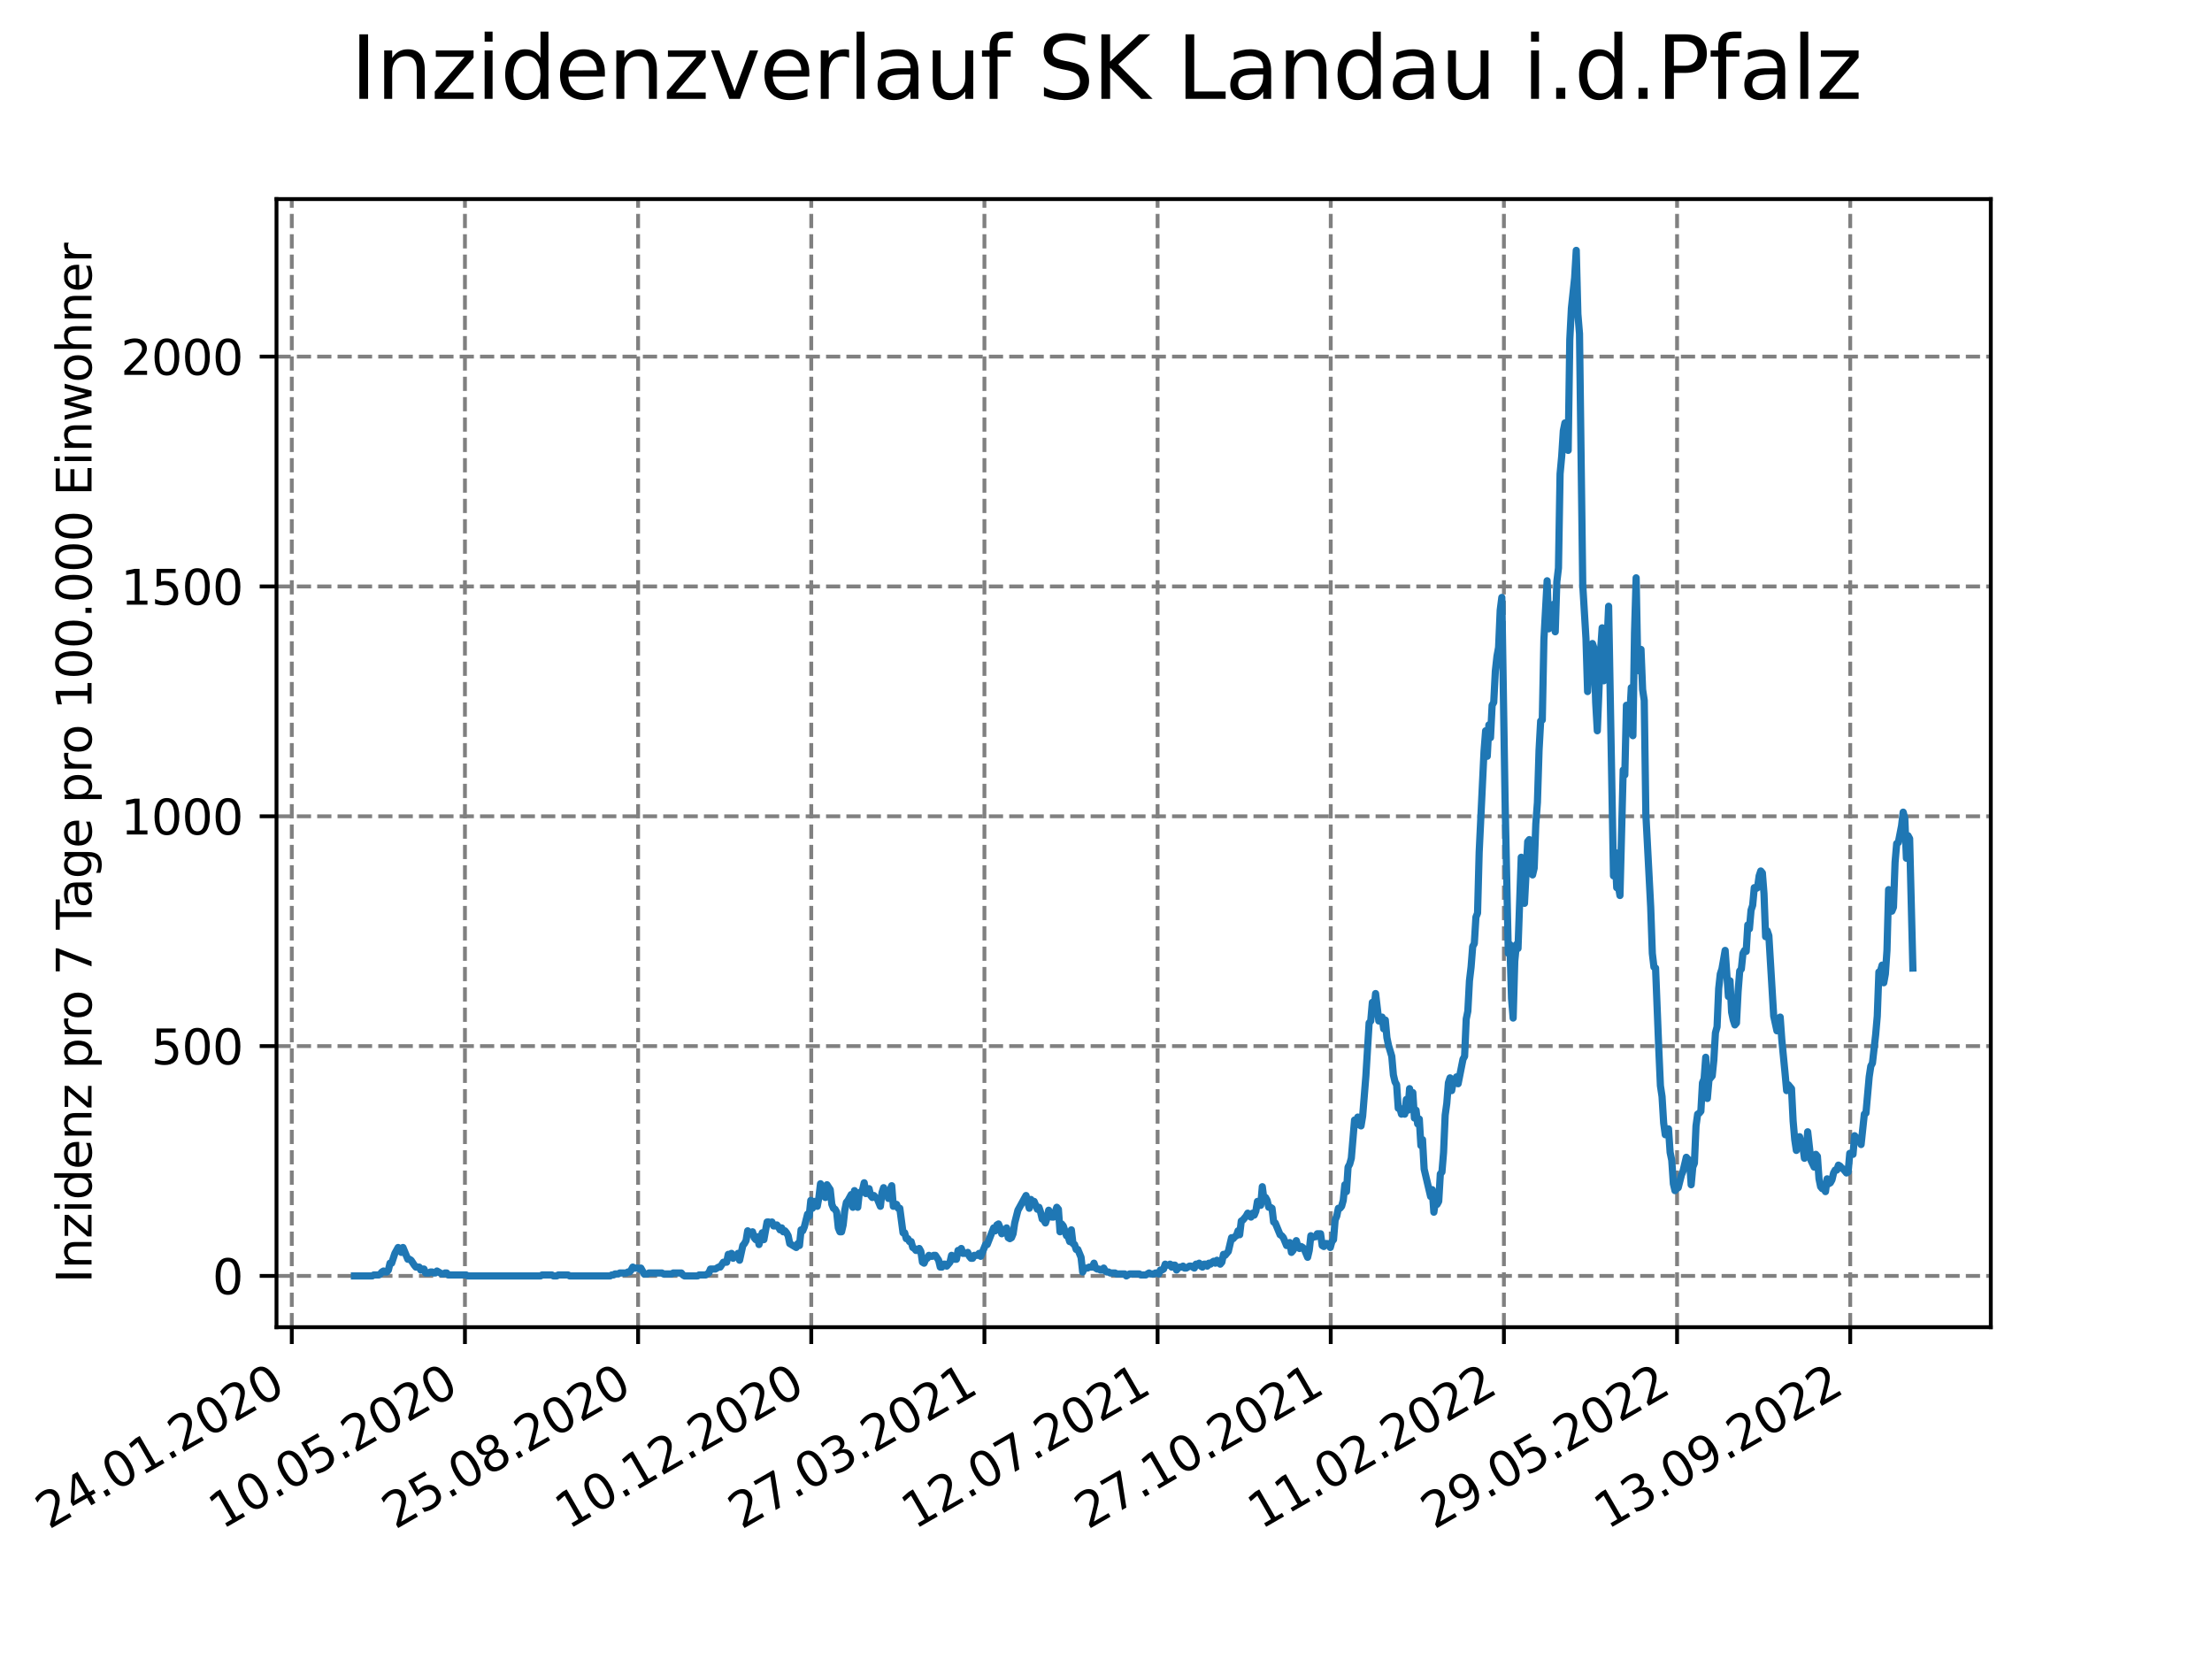 <?xml version="1.0" encoding="utf-8" standalone="no"?>
<!DOCTYPE svg PUBLIC "-//W3C//DTD SVG 1.1//EN"
  "http://www.w3.org/Graphics/SVG/1.1/DTD/svg11.dtd">
<svg xmlns:xlink="http://www.w3.org/1999/xlink" width="460.8pt" height="345.6pt" viewBox="0 0 460.8 345.6" xmlns="http://www.w3.org/2000/svg" version="1.1">
 <defs>
  <style type="text/css">*{stroke-linejoin: round; stroke-linecap: butt}</style>
 </defs>
 <g id="figure_1">
  <g id="patch_1">
   <path d="M 0 345.6 
L 460.8 345.6 
L 460.8 0 
L 0 0 
z
" style="fill: #ffffff"/>
  </g>
  <g id="axes_1">
   <g id="patch_2">
    <path d="M 57.6 276.48 
L 414.72 276.48 
L 414.72 41.472 
L 57.6 41.472 
z
" style="fill: #ffffff"/>
   </g>
   <g id="matplotlib.axis_1">
    <g id="xtick_1">
     <g id="line2d_1">
      <path d="M 60.783 276.48 
L 60.783 41.472 
" clip-path="url(#p7444c32ee0)" style="fill: none; stroke-dasharray: 2.96,1.28; stroke-dashoffset: 0; stroke: #808080; stroke-width: 0.8"/>
     </g>
     <g id="line2d_2">
      <defs>
       <path id="m4b6fad3170" d="M 0 0 
L 0 3.5 
" style="stroke: #000000; stroke-width: 0.8"/>
      </defs>
      <g>
       <use xlink:href="#m4b6fad3170" x="60.783" y="276.48" style="stroke: #000000; stroke-width: 0.8"/>
      </g>
     </g>
     <g id="text_1">
      <!-- 24.01.2020 -->
      <g transform="translate(10.158 318.689) rotate(-30) scale(0.1 -0.1)">
       <defs>
        <path id="DejaVuSans-32" d="M 1228 531 
L 3431 531 
L 3431 0 
L 469 0 
L 469 531 
Q 828 903 1448 1529 
Q 2069 2156 2228 2338 
Q 2531 2678 2651 2914 
Q 2772 3150 2772 3378 
Q 2772 3750 2511 3984 
Q 2250 4219 1831 4219 
Q 1534 4219 1204 4116 
Q 875 4013 500 3803 
L 500 4441 
Q 881 4594 1212 4672 
Q 1544 4750 1819 4750 
Q 2544 4750 2975 4387 
Q 3406 4025 3406 3419 
Q 3406 3131 3298 2873 
Q 3191 2616 2906 2266 
Q 2828 2175 2409 1742 
Q 1991 1309 1228 531 
z
" transform="scale(0.016)"/>
        <path id="DejaVuSans-34" d="M 2419 4116 
L 825 1625 
L 2419 1625 
L 2419 4116 
z
M 2253 4666 
L 3047 4666 
L 3047 1625 
L 3713 1625 
L 3713 1100 
L 3047 1100 
L 3047 0 
L 2419 0 
L 2419 1100 
L 313 1100 
L 313 1709 
L 2253 4666 
z
" transform="scale(0.016)"/>
        <path id="DejaVuSans-2e" d="M 684 794 
L 1344 794 
L 1344 0 
L 684 0 
L 684 794 
z
" transform="scale(0.016)"/>
        <path id="DejaVuSans-30" d="M 2034 4250 
Q 1547 4250 1301 3770 
Q 1056 3291 1056 2328 
Q 1056 1369 1301 889 
Q 1547 409 2034 409 
Q 2525 409 2770 889 
Q 3016 1369 3016 2328 
Q 3016 3291 2770 3770 
Q 2525 4250 2034 4250 
z
M 2034 4750 
Q 2819 4750 3233 4129 
Q 3647 3509 3647 2328 
Q 3647 1150 3233 529 
Q 2819 -91 2034 -91 
Q 1250 -91 836 529 
Q 422 1150 422 2328 
Q 422 3509 836 4129 
Q 1250 4750 2034 4750 
z
" transform="scale(0.016)"/>
        <path id="DejaVuSans-31" d="M 794 531 
L 1825 531 
L 1825 4091 
L 703 3866 
L 703 4441 
L 1819 4666 
L 2450 4666 
L 2450 531 
L 3481 531 
L 3481 0 
L 794 0 
L 794 531 
z
" transform="scale(0.016)"/>
       </defs>
       <use xlink:href="#DejaVuSans-32"/>
       <use xlink:href="#DejaVuSans-34" x="63.623"/>
       <use xlink:href="#DejaVuSans-2e" x="127.246"/>
       <use xlink:href="#DejaVuSans-30" x="159.033"/>
       <use xlink:href="#DejaVuSans-31" x="222.656"/>
       <use xlink:href="#DejaVuSans-2e" x="286.279"/>
       <use xlink:href="#DejaVuSans-32" x="318.066"/>
       <use xlink:href="#DejaVuSans-30" x="381.689"/>
       <use xlink:href="#DejaVuSans-32" x="445.312"/>
       <use xlink:href="#DejaVuSans-30" x="508.936"/>
      </g>
     </g>
    </g>
    <g id="xtick_2">
     <g id="line2d_3">
      <path d="M 96.856 276.48 
L 96.856 41.472 
" clip-path="url(#p7444c32ee0)" style="fill: none; stroke-dasharray: 2.96,1.28; stroke-dashoffset: 0; stroke: #808080; stroke-width: 0.8"/>
     </g>
     <g id="line2d_4">
      <g>
       <use xlink:href="#m4b6fad3170" x="96.856" y="276.48" style="stroke: #000000; stroke-width: 0.8"/>
      </g>
     </g>
     <g id="text_2">
      <!-- 10.05.2020 -->
      <g transform="translate(46.231 318.689) rotate(-30) scale(0.1 -0.1)">
       <defs>
        <path id="DejaVuSans-35" d="M 691 4666 
L 3169 4666 
L 3169 4134 
L 1269 4134 
L 1269 2991 
Q 1406 3038 1543 3061 
Q 1681 3084 1819 3084 
Q 2600 3084 3056 2656 
Q 3513 2228 3513 1497 
Q 3513 744 3044 326 
Q 2575 -91 1722 -91 
Q 1428 -91 1123 -41 
Q 819 9 494 109 
L 494 744 
Q 775 591 1075 516 
Q 1375 441 1709 441 
Q 2250 441 2565 725 
Q 2881 1009 2881 1497 
Q 2881 1984 2565 2268 
Q 2250 2553 1709 2553 
Q 1456 2553 1204 2497 
Q 953 2441 691 2322 
L 691 4666 
z
" transform="scale(0.016)"/>
       </defs>
       <use xlink:href="#DejaVuSans-31"/>
       <use xlink:href="#DejaVuSans-30" x="63.623"/>
       <use xlink:href="#DejaVuSans-2e" x="127.246"/>
       <use xlink:href="#DejaVuSans-30" x="159.033"/>
       <use xlink:href="#DejaVuSans-35" x="222.656"/>
       <use xlink:href="#DejaVuSans-2e" x="286.279"/>
       <use xlink:href="#DejaVuSans-32" x="318.066"/>
       <use xlink:href="#DejaVuSans-30" x="381.689"/>
       <use xlink:href="#DejaVuSans-32" x="445.312"/>
       <use xlink:href="#DejaVuSans-30" x="508.936"/>
      </g>
     </g>
    </g>
    <g id="xtick_3">
     <g id="line2d_5">
      <path d="M 132.929 276.48 
L 132.929 41.472 
" clip-path="url(#p7444c32ee0)" style="fill: none; stroke-dasharray: 2.96,1.28; stroke-dashoffset: 0; stroke: #808080; stroke-width: 0.8"/>
     </g>
     <g id="line2d_6">
      <g>
       <use xlink:href="#m4b6fad3170" x="132.929" y="276.48" style="stroke: #000000; stroke-width: 0.8"/>
      </g>
     </g>
     <g id="text_3">
      <!-- 25.08.2020 -->
      <g transform="translate(82.303 318.689) rotate(-30) scale(0.1 -0.1)">
       <defs>
        <path id="DejaVuSans-38" d="M 2034 2216 
Q 1584 2216 1326 1975 
Q 1069 1734 1069 1313 
Q 1069 891 1326 650 
Q 1584 409 2034 409 
Q 2484 409 2743 651 
Q 3003 894 3003 1313 
Q 3003 1734 2745 1975 
Q 2488 2216 2034 2216 
z
M 1403 2484 
Q 997 2584 770 2862 
Q 544 3141 544 3541 
Q 544 4100 942 4425 
Q 1341 4750 2034 4750 
Q 2731 4750 3128 4425 
Q 3525 4100 3525 3541 
Q 3525 3141 3298 2862 
Q 3072 2584 2669 2484 
Q 3125 2378 3379 2068 
Q 3634 1759 3634 1313 
Q 3634 634 3220 271 
Q 2806 -91 2034 -91 
Q 1263 -91 848 271 
Q 434 634 434 1313 
Q 434 1759 690 2068 
Q 947 2378 1403 2484 
z
M 1172 3481 
Q 1172 3119 1398 2916 
Q 1625 2713 2034 2713 
Q 2441 2713 2670 2916 
Q 2900 3119 2900 3481 
Q 2900 3844 2670 4047 
Q 2441 4250 2034 4250 
Q 1625 4250 1398 4047 
Q 1172 3844 1172 3481 
z
" transform="scale(0.016)"/>
       </defs>
       <use xlink:href="#DejaVuSans-32"/>
       <use xlink:href="#DejaVuSans-35" x="63.623"/>
       <use xlink:href="#DejaVuSans-2e" x="127.246"/>
       <use xlink:href="#DejaVuSans-30" x="159.033"/>
       <use xlink:href="#DejaVuSans-38" x="222.656"/>
       <use xlink:href="#DejaVuSans-2e" x="286.279"/>
       <use xlink:href="#DejaVuSans-32" x="318.066"/>
       <use xlink:href="#DejaVuSans-30" x="381.689"/>
       <use xlink:href="#DejaVuSans-32" x="445.312"/>
       <use xlink:href="#DejaVuSans-30" x="508.936"/>
      </g>
     </g>
    </g>
    <g id="xtick_4">
     <g id="line2d_7">
      <path d="M 169.001 276.48 
L 169.001 41.472 
" clip-path="url(#p7444c32ee0)" style="fill: none; stroke-dasharray: 2.96,1.28; stroke-dashoffset: 0; stroke: #808080; stroke-width: 0.8"/>
     </g>
     <g id="line2d_8">
      <g>
       <use xlink:href="#m4b6fad3170" x="169.001" y="276.48" style="stroke: #000000; stroke-width: 0.8"/>
      </g>
     </g>
     <g id="text_4">
      <!-- 10.12.2020 -->
      <g transform="translate(118.376 318.689) rotate(-30) scale(0.1 -0.1)">
       <use xlink:href="#DejaVuSans-31"/>
       <use xlink:href="#DejaVuSans-30" x="63.623"/>
       <use xlink:href="#DejaVuSans-2e" x="127.246"/>
       <use xlink:href="#DejaVuSans-31" x="159.033"/>
       <use xlink:href="#DejaVuSans-32" x="222.656"/>
       <use xlink:href="#DejaVuSans-2e" x="286.279"/>
       <use xlink:href="#DejaVuSans-32" x="318.066"/>
       <use xlink:href="#DejaVuSans-30" x="381.689"/>
       <use xlink:href="#DejaVuSans-32" x="445.312"/>
       <use xlink:href="#DejaVuSans-30" x="508.936"/>
      </g>
     </g>
    </g>
    <g id="xtick_5">
     <g id="line2d_9">
      <path d="M 205.074 276.48 
L 205.074 41.472 
" clip-path="url(#p7444c32ee0)" style="fill: none; stroke-dasharray: 2.96,1.28; stroke-dashoffset: 0; stroke: #808080; stroke-width: 0.8"/>
     </g>
     <g id="line2d_10">
      <g>
       <use xlink:href="#m4b6fad3170" x="205.074" y="276.48" style="stroke: #000000; stroke-width: 0.8"/>
      </g>
     </g>
     <g id="text_5">
      <!-- 27.03.2021 -->
      <g transform="translate(154.449 318.689) rotate(-30) scale(0.1 -0.1)">
       <defs>
        <path id="DejaVuSans-37" d="M 525 4666 
L 3525 4666 
L 3525 4397 
L 1831 0 
L 1172 0 
L 2766 4134 
L 525 4134 
L 525 4666 
z
" transform="scale(0.016)"/>
        <path id="DejaVuSans-33" d="M 2597 2516 
Q 3050 2419 3304 2112 
Q 3559 1806 3559 1356 
Q 3559 666 3084 287 
Q 2609 -91 1734 -91 
Q 1441 -91 1130 -33 
Q 819 25 488 141 
L 488 750 
Q 750 597 1062 519 
Q 1375 441 1716 441 
Q 2309 441 2620 675 
Q 2931 909 2931 1356 
Q 2931 1769 2642 2001 
Q 2353 2234 1838 2234 
L 1294 2234 
L 1294 2753 
L 1863 2753 
Q 2328 2753 2575 2939 
Q 2822 3125 2822 3475 
Q 2822 3834 2567 4026 
Q 2313 4219 1838 4219 
Q 1578 4219 1281 4162 
Q 984 4106 628 3988 
L 628 4550 
Q 988 4650 1302 4700 
Q 1616 4750 1894 4750 
Q 2613 4750 3031 4423 
Q 3450 4097 3450 3541 
Q 3450 3153 3228 2886 
Q 3006 2619 2597 2516 
z
" transform="scale(0.016)"/>
       </defs>
       <use xlink:href="#DejaVuSans-32"/>
       <use xlink:href="#DejaVuSans-37" x="63.623"/>
       <use xlink:href="#DejaVuSans-2e" x="127.246"/>
       <use xlink:href="#DejaVuSans-30" x="159.033"/>
       <use xlink:href="#DejaVuSans-33" x="222.656"/>
       <use xlink:href="#DejaVuSans-2e" x="286.279"/>
       <use xlink:href="#DejaVuSans-32" x="318.066"/>
       <use xlink:href="#DejaVuSans-30" x="381.689"/>
       <use xlink:href="#DejaVuSans-32" x="445.312"/>
       <use xlink:href="#DejaVuSans-31" x="508.936"/>
      </g>
     </g>
    </g>
    <g id="xtick_6">
     <g id="line2d_11">
      <path d="M 241.147 276.48 
L 241.147 41.472 
" clip-path="url(#p7444c32ee0)" style="fill: none; stroke-dasharray: 2.96,1.28; stroke-dashoffset: 0; stroke: #808080; stroke-width: 0.8"/>
     </g>
     <g id="line2d_12">
      <g>
       <use xlink:href="#m4b6fad3170" x="241.147" y="276.48" style="stroke: #000000; stroke-width: 0.8"/>
      </g>
     </g>
     <g id="text_6">
      <!-- 12.07.2021 -->
      <g transform="translate(190.521 318.689) rotate(-30) scale(0.1 -0.1)">
       <use xlink:href="#DejaVuSans-31"/>
       <use xlink:href="#DejaVuSans-32" x="63.623"/>
       <use xlink:href="#DejaVuSans-2e" x="127.246"/>
       <use xlink:href="#DejaVuSans-30" x="159.033"/>
       <use xlink:href="#DejaVuSans-37" x="222.656"/>
       <use xlink:href="#DejaVuSans-2e" x="286.279"/>
       <use xlink:href="#DejaVuSans-32" x="318.066"/>
       <use xlink:href="#DejaVuSans-30" x="381.689"/>
       <use xlink:href="#DejaVuSans-32" x="445.312"/>
       <use xlink:href="#DejaVuSans-31" x="508.936"/>
      </g>
     </g>
    </g>
    <g id="xtick_7">
     <g id="line2d_13">
      <path d="M 277.219 276.48 
L 277.219 41.472 
" clip-path="url(#p7444c32ee0)" style="fill: none; stroke-dasharray: 2.96,1.28; stroke-dashoffset: 0; stroke: #808080; stroke-width: 0.8"/>
     </g>
     <g id="line2d_14">
      <g>
       <use xlink:href="#m4b6fad3170" x="277.219" y="276.48" style="stroke: #000000; stroke-width: 0.8"/>
      </g>
     </g>
     <g id="text_7">
      <!-- 27.10.2021 -->
      <g transform="translate(226.594 318.689) rotate(-30) scale(0.1 -0.1)">
       <use xlink:href="#DejaVuSans-32"/>
       <use xlink:href="#DejaVuSans-37" x="63.623"/>
       <use xlink:href="#DejaVuSans-2e" x="127.246"/>
       <use xlink:href="#DejaVuSans-31" x="159.033"/>
       <use xlink:href="#DejaVuSans-30" x="222.656"/>
       <use xlink:href="#DejaVuSans-2e" x="286.279"/>
       <use xlink:href="#DejaVuSans-32" x="318.066"/>
       <use xlink:href="#DejaVuSans-30" x="381.689"/>
       <use xlink:href="#DejaVuSans-32" x="445.312"/>
       <use xlink:href="#DejaVuSans-31" x="508.936"/>
      </g>
     </g>
    </g>
    <g id="xtick_8">
     <g id="line2d_15">
      <path d="M 313.292 276.48 
L 313.292 41.472 
" clip-path="url(#p7444c32ee0)" style="fill: none; stroke-dasharray: 2.96,1.28; stroke-dashoffset: 0; stroke: #808080; stroke-width: 0.8"/>
     </g>
     <g id="line2d_16">
      <g>
       <use xlink:href="#m4b6fad3170" x="313.292" y="276.48" style="stroke: #000000; stroke-width: 0.8"/>
      </g>
     </g>
     <g id="text_8">
      <!-- 11.02.2022 -->
      <g transform="translate(262.667 318.689) rotate(-30) scale(0.1 -0.1)">
       <use xlink:href="#DejaVuSans-31"/>
       <use xlink:href="#DejaVuSans-31" x="63.623"/>
       <use xlink:href="#DejaVuSans-2e" x="127.246"/>
       <use xlink:href="#DejaVuSans-30" x="159.033"/>
       <use xlink:href="#DejaVuSans-32" x="222.656"/>
       <use xlink:href="#DejaVuSans-2e" x="286.279"/>
       <use xlink:href="#DejaVuSans-32" x="318.066"/>
       <use xlink:href="#DejaVuSans-30" x="381.689"/>
       <use xlink:href="#DejaVuSans-32" x="445.312"/>
       <use xlink:href="#DejaVuSans-32" x="508.936"/>
      </g>
     </g>
    </g>
    <g id="xtick_9">
     <g id="line2d_17">
      <path d="M 349.365 276.48 
L 349.365 41.472 
" clip-path="url(#p7444c32ee0)" style="fill: none; stroke-dasharray: 2.96,1.28; stroke-dashoffset: 0; stroke: #808080; stroke-width: 0.8"/>
     </g>
     <g id="line2d_18">
      <g>
       <use xlink:href="#m4b6fad3170" x="349.365" y="276.48" style="stroke: #000000; stroke-width: 0.8"/>
      </g>
     </g>
     <g id="text_9">
      <!-- 29.05.2022 -->
      <g transform="translate(298.74 318.689) rotate(-30) scale(0.1 -0.1)">
       <defs>
        <path id="DejaVuSans-39" d="M 703 97 
L 703 672 
Q 941 559 1184 500 
Q 1428 441 1663 441 
Q 2288 441 2617 861 
Q 2947 1281 2994 2138 
Q 2813 1869 2534 1725 
Q 2256 1581 1919 1581 
Q 1219 1581 811 2004 
Q 403 2428 403 3163 
Q 403 3881 828 4315 
Q 1253 4750 1959 4750 
Q 2769 4750 3195 4129 
Q 3622 3509 3622 2328 
Q 3622 1225 3098 567 
Q 2575 -91 1691 -91 
Q 1453 -91 1209 -44 
Q 966 3 703 97 
z
M 1959 2075 
Q 2384 2075 2632 2365 
Q 2881 2656 2881 3163 
Q 2881 3666 2632 3958 
Q 2384 4250 1959 4250 
Q 1534 4250 1286 3958 
Q 1038 3666 1038 3163 
Q 1038 2656 1286 2365 
Q 1534 2075 1959 2075 
z
" transform="scale(0.016)"/>
       </defs>
       <use xlink:href="#DejaVuSans-32"/>
       <use xlink:href="#DejaVuSans-39" x="63.623"/>
       <use xlink:href="#DejaVuSans-2e" x="127.246"/>
       <use xlink:href="#DejaVuSans-30" x="159.033"/>
       <use xlink:href="#DejaVuSans-35" x="222.656"/>
       <use xlink:href="#DejaVuSans-2e" x="286.279"/>
       <use xlink:href="#DejaVuSans-32" x="318.066"/>
       <use xlink:href="#DejaVuSans-30" x="381.689"/>
       <use xlink:href="#DejaVuSans-32" x="445.312"/>
       <use xlink:href="#DejaVuSans-32" x="508.936"/>
      </g>
     </g>
    </g>
    <g id="xtick_10">
     <g id="line2d_19">
      <path d="M 385.438 276.48 
L 385.438 41.472 
" clip-path="url(#p7444c32ee0)" style="fill: none; stroke-dasharray: 2.96,1.28; stroke-dashoffset: 0; stroke: #808080; stroke-width: 0.8"/>
     </g>
     <g id="line2d_20">
      <g>
       <use xlink:href="#m4b6fad3170" x="385.438" y="276.48" style="stroke: #000000; stroke-width: 0.8"/>
      </g>
     </g>
     <g id="text_10">
      <!-- 13.09.2022 -->
      <g transform="translate(334.812 318.689) rotate(-30) scale(0.1 -0.1)">
       <use xlink:href="#DejaVuSans-31"/>
       <use xlink:href="#DejaVuSans-33" x="63.623"/>
       <use xlink:href="#DejaVuSans-2e" x="127.246"/>
       <use xlink:href="#DejaVuSans-30" x="159.033"/>
       <use xlink:href="#DejaVuSans-39" x="222.656"/>
       <use xlink:href="#DejaVuSans-2e" x="286.279"/>
       <use xlink:href="#DejaVuSans-32" x="318.066"/>
       <use xlink:href="#DejaVuSans-30" x="381.689"/>
       <use xlink:href="#DejaVuSans-32" x="445.312"/>
       <use xlink:href="#DejaVuSans-32" x="508.936"/>
      </g>
     </g>
    </g>
   </g>
   <g id="matplotlib.axis_2">
    <g id="ytick_1">
     <g id="line2d_21">
      <path d="M 57.6 265.798 
L 414.72 265.798 
" clip-path="url(#p7444c32ee0)" style="fill: none; stroke-dasharray: 2.96,1.28; stroke-dashoffset: 0; stroke: #808080; stroke-width: 0.8"/>
     </g>
     <g id="line2d_22">
      <defs>
       <path id="m96e8a4d825" d="M 0 0 
L -3.5 0 
" style="stroke: #000000; stroke-width: 0.8"/>
      </defs>
      <g>
       <use xlink:href="#m96e8a4d825" x="57.6" y="265.798" style="stroke: #000000; stroke-width: 0.8"/>
      </g>
     </g>
     <g id="text_11">
      <!-- 0 -->
      <g transform="translate(44.237 269.597) scale(0.1 -0.1)">
       <use xlink:href="#DejaVuSans-30"/>
      </g>
     </g>
    </g>
    <g id="ytick_2">
     <g id="line2d_23">
      <path d="M 57.6 217.921 
L 414.72 217.921 
" clip-path="url(#p7444c32ee0)" style="fill: none; stroke-dasharray: 2.96,1.28; stroke-dashoffset: 0; stroke: #808080; stroke-width: 0.8"/>
     </g>
     <g id="line2d_24">
      <g>
       <use xlink:href="#m96e8a4d825" x="57.6" y="217.921" style="stroke: #000000; stroke-width: 0.8"/>
      </g>
     </g>
     <g id="text_12">
      <!-- 500 -->
      <g transform="translate(31.512 221.72) scale(0.1 -0.1)">
       <use xlink:href="#DejaVuSans-35"/>
       <use xlink:href="#DejaVuSans-30" x="63.623"/>
       <use xlink:href="#DejaVuSans-30" x="127.246"/>
      </g>
     </g>
    </g>
    <g id="ytick_3">
     <g id="line2d_25">
      <path d="M 57.6 170.044 
L 414.72 170.044 
" clip-path="url(#p7444c32ee0)" style="fill: none; stroke-dasharray: 2.96,1.28; stroke-dashoffset: 0; stroke: #808080; stroke-width: 0.8"/>
     </g>
     <g id="line2d_26">
      <g>
       <use xlink:href="#m96e8a4d825" x="57.6" y="170.044" style="stroke: #000000; stroke-width: 0.8"/>
      </g>
     </g>
     <g id="text_13">
      <!-- 1000 -->
      <g transform="translate(25.15 173.843) scale(0.1 -0.1)">
       <use xlink:href="#DejaVuSans-31"/>
       <use xlink:href="#DejaVuSans-30" x="63.623"/>
       <use xlink:href="#DejaVuSans-30" x="127.246"/>
       <use xlink:href="#DejaVuSans-30" x="190.869"/>
      </g>
     </g>
    </g>
    <g id="ytick_4">
     <g id="line2d_27">
      <path d="M 57.6 122.167 
L 414.72 122.167 
" clip-path="url(#p7444c32ee0)" style="fill: none; stroke-dasharray: 2.96,1.28; stroke-dashoffset: 0; stroke: #808080; stroke-width: 0.8"/>
     </g>
     <g id="line2d_28">
      <g>
       <use xlink:href="#m96e8a4d825" x="57.6" y="122.167" style="stroke: #000000; stroke-width: 0.8"/>
      </g>
     </g>
     <g id="text_14">
      <!-- 1500 -->
      <g transform="translate(25.15 125.967) scale(0.1 -0.1)">
       <use xlink:href="#DejaVuSans-31"/>
       <use xlink:href="#DejaVuSans-35" x="63.623"/>
       <use xlink:href="#DejaVuSans-30" x="127.246"/>
       <use xlink:href="#DejaVuSans-30" x="190.869"/>
      </g>
     </g>
    </g>
    <g id="ytick_5">
     <g id="line2d_29">
      <path d="M 57.6 74.291 
L 414.72 74.291 
" clip-path="url(#p7444c32ee0)" style="fill: none; stroke-dasharray: 2.96,1.28; stroke-dashoffset: 0; stroke: #808080; stroke-width: 0.8"/>
     </g>
     <g id="line2d_30">
      <g>
       <use xlink:href="#m96e8a4d825" x="57.6" y="74.291" style="stroke: #000000; stroke-width: 0.8"/>
      </g>
     </g>
     <g id="text_15">
      <!-- 2000 -->
      <g transform="translate(25.15 78.09) scale(0.1 -0.1)">
       <use xlink:href="#DejaVuSans-32"/>
       <use xlink:href="#DejaVuSans-30" x="63.623"/>
       <use xlink:href="#DejaVuSans-30" x="127.246"/>
       <use xlink:href="#DejaVuSans-30" x="190.869"/>
      </g>
     </g>
    </g>
    <g id="text_16">
     <!-- Inzidenz pro 7 Tage pro 100.000 Einwohner -->
     <g transform="translate(19.07 267.301) rotate(-90) scale(0.1 -0.1)">
      <defs>
       <path id="DejaVuSans-49" d="M 628 4666 
L 1259 4666 
L 1259 0 
L 628 0 
L 628 4666 
z
" transform="scale(0.016)"/>
       <path id="DejaVuSans-6e" d="M 3513 2113 
L 3513 0 
L 2938 0 
L 2938 2094 
Q 2938 2591 2744 2837 
Q 2550 3084 2163 3084 
Q 1697 3084 1428 2787 
Q 1159 2491 1159 1978 
L 1159 0 
L 581 0 
L 581 3500 
L 1159 3500 
L 1159 2956 
Q 1366 3272 1645 3428 
Q 1925 3584 2291 3584 
Q 2894 3584 3203 3211 
Q 3513 2838 3513 2113 
z
" transform="scale(0.016)"/>
       <path id="DejaVuSans-7a" d="M 353 3500 
L 3084 3500 
L 3084 2975 
L 922 459 
L 3084 459 
L 3084 0 
L 275 0 
L 275 525 
L 2438 3041 
L 353 3041 
L 353 3500 
z
" transform="scale(0.016)"/>
       <path id="DejaVuSans-69" d="M 603 3500 
L 1178 3500 
L 1178 0 
L 603 0 
L 603 3500 
z
M 603 4863 
L 1178 4863 
L 1178 4134 
L 603 4134 
L 603 4863 
z
" transform="scale(0.016)"/>
       <path id="DejaVuSans-64" d="M 2906 2969 
L 2906 4863 
L 3481 4863 
L 3481 0 
L 2906 0 
L 2906 525 
Q 2725 213 2448 61 
Q 2172 -91 1784 -91 
Q 1150 -91 751 415 
Q 353 922 353 1747 
Q 353 2572 751 3078 
Q 1150 3584 1784 3584 
Q 2172 3584 2448 3432 
Q 2725 3281 2906 2969 
z
M 947 1747 
Q 947 1113 1208 752 
Q 1469 391 1925 391 
Q 2381 391 2643 752 
Q 2906 1113 2906 1747 
Q 2906 2381 2643 2742 
Q 2381 3103 1925 3103 
Q 1469 3103 1208 2742 
Q 947 2381 947 1747 
z
" transform="scale(0.016)"/>
       <path id="DejaVuSans-65" d="M 3597 1894 
L 3597 1613 
L 953 1613 
Q 991 1019 1311 708 
Q 1631 397 2203 397 
Q 2534 397 2845 478 
Q 3156 559 3463 722 
L 3463 178 
Q 3153 47 2828 -22 
Q 2503 -91 2169 -91 
Q 1331 -91 842 396 
Q 353 884 353 1716 
Q 353 2575 817 3079 
Q 1281 3584 2069 3584 
Q 2775 3584 3186 3129 
Q 3597 2675 3597 1894 
z
M 3022 2063 
Q 3016 2534 2758 2815 
Q 2500 3097 2075 3097 
Q 1594 3097 1305 2825 
Q 1016 2553 972 2059 
L 3022 2063 
z
" transform="scale(0.016)"/>
       <path id="DejaVuSans-20" transform="scale(0.016)"/>
       <path id="DejaVuSans-70" d="M 1159 525 
L 1159 -1331 
L 581 -1331 
L 581 3500 
L 1159 3500 
L 1159 2969 
Q 1341 3281 1617 3432 
Q 1894 3584 2278 3584 
Q 2916 3584 3314 3078 
Q 3713 2572 3713 1747 
Q 3713 922 3314 415 
Q 2916 -91 2278 -91 
Q 1894 -91 1617 61 
Q 1341 213 1159 525 
z
M 3116 1747 
Q 3116 2381 2855 2742 
Q 2594 3103 2138 3103 
Q 1681 3103 1420 2742 
Q 1159 2381 1159 1747 
Q 1159 1113 1420 752 
Q 1681 391 2138 391 
Q 2594 391 2855 752 
Q 3116 1113 3116 1747 
z
" transform="scale(0.016)"/>
       <path id="DejaVuSans-72" d="M 2631 2963 
Q 2534 3019 2420 3045 
Q 2306 3072 2169 3072 
Q 1681 3072 1420 2755 
Q 1159 2438 1159 1844 
L 1159 0 
L 581 0 
L 581 3500 
L 1159 3500 
L 1159 2956 
Q 1341 3275 1631 3429 
Q 1922 3584 2338 3584 
Q 2397 3584 2469 3576 
Q 2541 3569 2628 3553 
L 2631 2963 
z
" transform="scale(0.016)"/>
       <path id="DejaVuSans-6f" d="M 1959 3097 
Q 1497 3097 1228 2736 
Q 959 2375 959 1747 
Q 959 1119 1226 758 
Q 1494 397 1959 397 
Q 2419 397 2687 759 
Q 2956 1122 2956 1747 
Q 2956 2369 2687 2733 
Q 2419 3097 1959 3097 
z
M 1959 3584 
Q 2709 3584 3137 3096 
Q 3566 2609 3566 1747 
Q 3566 888 3137 398 
Q 2709 -91 1959 -91 
Q 1206 -91 779 398 
Q 353 888 353 1747 
Q 353 2609 779 3096 
Q 1206 3584 1959 3584 
z
" transform="scale(0.016)"/>
       <path id="DejaVuSans-54" d="M -19 4666 
L 3928 4666 
L 3928 4134 
L 2272 4134 
L 2272 0 
L 1638 0 
L 1638 4134 
L -19 4134 
L -19 4666 
z
" transform="scale(0.016)"/>
       <path id="DejaVuSans-61" d="M 2194 1759 
Q 1497 1759 1228 1600 
Q 959 1441 959 1056 
Q 959 750 1161 570 
Q 1363 391 1709 391 
Q 2188 391 2477 730 
Q 2766 1069 2766 1631 
L 2766 1759 
L 2194 1759 
z
M 3341 1997 
L 3341 0 
L 2766 0 
L 2766 531 
Q 2569 213 2275 61 
Q 1981 -91 1556 -91 
Q 1019 -91 701 211 
Q 384 513 384 1019 
Q 384 1609 779 1909 
Q 1175 2209 1959 2209 
L 2766 2209 
L 2766 2266 
Q 2766 2663 2505 2880 
Q 2244 3097 1772 3097 
Q 1472 3097 1187 3025 
Q 903 2953 641 2809 
L 641 3341 
Q 956 3463 1253 3523 
Q 1550 3584 1831 3584 
Q 2591 3584 2966 3190 
Q 3341 2797 3341 1997 
z
" transform="scale(0.016)"/>
       <path id="DejaVuSans-67" d="M 2906 1791 
Q 2906 2416 2648 2759 
Q 2391 3103 1925 3103 
Q 1463 3103 1205 2759 
Q 947 2416 947 1791 
Q 947 1169 1205 825 
Q 1463 481 1925 481 
Q 2391 481 2648 825 
Q 2906 1169 2906 1791 
z
M 3481 434 
Q 3481 -459 3084 -895 
Q 2688 -1331 1869 -1331 
Q 1566 -1331 1297 -1286 
Q 1028 -1241 775 -1147 
L 775 -588 
Q 1028 -725 1275 -790 
Q 1522 -856 1778 -856 
Q 2344 -856 2625 -561 
Q 2906 -266 2906 331 
L 2906 616 
Q 2728 306 2450 153 
Q 2172 0 1784 0 
Q 1141 0 747 490 
Q 353 981 353 1791 
Q 353 2603 747 3093 
Q 1141 3584 1784 3584 
Q 2172 3584 2450 3431 
Q 2728 3278 2906 2969 
L 2906 3500 
L 3481 3500 
L 3481 434 
z
" transform="scale(0.016)"/>
       <path id="DejaVuSans-45" d="M 628 4666 
L 3578 4666 
L 3578 4134 
L 1259 4134 
L 1259 2753 
L 3481 2753 
L 3481 2222 
L 1259 2222 
L 1259 531 
L 3634 531 
L 3634 0 
L 628 0 
L 628 4666 
z
" transform="scale(0.016)"/>
       <path id="DejaVuSans-77" d="M 269 3500 
L 844 3500 
L 1563 769 
L 2278 3500 
L 2956 3500 
L 3675 769 
L 4391 3500 
L 4966 3500 
L 4050 0 
L 3372 0 
L 2619 2869 
L 1863 0 
L 1184 0 
L 269 3500 
z
" transform="scale(0.016)"/>
       <path id="DejaVuSans-68" d="M 3513 2113 
L 3513 0 
L 2938 0 
L 2938 2094 
Q 2938 2591 2744 2837 
Q 2550 3084 2163 3084 
Q 1697 3084 1428 2787 
Q 1159 2491 1159 1978 
L 1159 0 
L 581 0 
L 581 4863 
L 1159 4863 
L 1159 2956 
Q 1366 3272 1645 3428 
Q 1925 3584 2291 3584 
Q 2894 3584 3203 3211 
Q 3513 2838 3513 2113 
z
" transform="scale(0.016)"/>
      </defs>
      <use xlink:href="#DejaVuSans-49"/>
      <use xlink:href="#DejaVuSans-6e" x="29.492"/>
      <use xlink:href="#DejaVuSans-7a" x="92.871"/>
      <use xlink:href="#DejaVuSans-69" x="145.361"/>
      <use xlink:href="#DejaVuSans-64" x="173.145"/>
      <use xlink:href="#DejaVuSans-65" x="236.621"/>
      <use xlink:href="#DejaVuSans-6e" x="298.145"/>
      <use xlink:href="#DejaVuSans-7a" x="361.523"/>
      <use xlink:href="#DejaVuSans-20" x="414.014"/>
      <use xlink:href="#DejaVuSans-70" x="445.801"/>
      <use xlink:href="#DejaVuSans-72" x="509.277"/>
      <use xlink:href="#DejaVuSans-6f" x="548.141"/>
      <use xlink:href="#DejaVuSans-20" x="609.322"/>
      <use xlink:href="#DejaVuSans-37" x="641.109"/>
      <use xlink:href="#DejaVuSans-20" x="704.732"/>
      <use xlink:href="#DejaVuSans-54" x="736.52"/>
      <use xlink:href="#DejaVuSans-61" x="781.104"/>
      <use xlink:href="#DejaVuSans-67" x="842.383"/>
      <use xlink:href="#DejaVuSans-65" x="905.859"/>
      <use xlink:href="#DejaVuSans-20" x="967.383"/>
      <use xlink:href="#DejaVuSans-70" x="999.17"/>
      <use xlink:href="#DejaVuSans-72" x="1062.646"/>
      <use xlink:href="#DejaVuSans-6f" x="1101.51"/>
      <use xlink:href="#DejaVuSans-20" x="1162.691"/>
      <use xlink:href="#DejaVuSans-31" x="1194.479"/>
      <use xlink:href="#DejaVuSans-30" x="1258.102"/>
      <use xlink:href="#DejaVuSans-30" x="1321.725"/>
      <use xlink:href="#DejaVuSans-2e" x="1385.348"/>
      <use xlink:href="#DejaVuSans-30" x="1417.135"/>
      <use xlink:href="#DejaVuSans-30" x="1480.758"/>
      <use xlink:href="#DejaVuSans-30" x="1544.381"/>
      <use xlink:href="#DejaVuSans-20" x="1608.004"/>
      <use xlink:href="#DejaVuSans-45" x="1639.791"/>
      <use xlink:href="#DejaVuSans-69" x="1702.975"/>
      <use xlink:href="#DejaVuSans-6e" x="1730.758"/>
      <use xlink:href="#DejaVuSans-77" x="1794.137"/>
      <use xlink:href="#DejaVuSans-6f" x="1875.924"/>
      <use xlink:href="#DejaVuSans-68" x="1937.105"/>
      <use xlink:href="#DejaVuSans-6e" x="2000.484"/>
      <use xlink:href="#DejaVuSans-65" x="2063.863"/>
      <use xlink:href="#DejaVuSans-72" x="2125.387"/>
     </g>
    </g>
   </g>
   <g id="line2d_31">
    <path d="M 73.833 265.798 
L 77.541 265.798 
L 77.878 265.594 
L 78.89 265.594 
L 79.227 265.389 
L 79.564 264.981 
L 79.901 264.777 
L 80.238 264.981 
L 80.575 264.981 
L 80.912 264.572 
L 81.25 263.143 
L 81.587 263.143 
L 82.261 261.1 
L 82.935 259.875 
L 83.272 260.079 
L 83.609 260.896 
L 83.947 259.875 
L 84.958 262.326 
L 85.295 262.326 
L 85.632 262.53 
L 86.306 263.551 
L 86.644 263.96 
L 87.318 263.96 
L 87.655 264.572 
L 87.992 264.368 
L 88.329 264.368 
L 88.666 265.185 
L 89.341 265.185 
L 89.678 264.981 
L 90.015 264.981 
L 90.352 265.185 
L 90.689 265.185 
L 91.026 264.777 
L 92.038 265.389 
L 92.375 265.389 
L 92.712 265.185 
L 93.049 265.185 
L 93.386 265.594 
L 97.095 265.594 
L 97.432 265.798 
L 112.602 265.798 
L 112.94 265.594 
L 114.962 265.594 
L 115.3 265.798 
L 115.974 265.798 
L 116.311 265.594 
L 118.334 265.594 
L 118.671 265.798 
L 127.099 265.798 
L 127.436 265.594 
L 127.773 265.594 
L 128.11 265.389 
L 128.785 265.389 
L 129.122 265.185 
L 130.47 265.185 
L 130.807 264.981 
L 131.145 264.981 
L 131.482 264.572 
L 131.819 263.96 
L 132.156 264.164 
L 132.83 264.164 
L 133.167 264.368 
L 133.504 264.164 
L 134.179 265.389 
L 134.853 265.389 
L 135.19 265.185 
L 137.887 265.185 
L 138.224 265.389 
L 139.91 265.389 
L 140.247 265.185 
L 141.933 265.185 
L 142.27 265.594 
L 142.607 265.798 
L 145.304 265.798 
L 145.641 265.594 
L 146.99 265.594 
L 147.664 265.185 
L 148.001 264.368 
L 149.012 264.368 
L 149.687 263.96 
L 150.024 263.96 
L 150.698 262.938 
L 151.372 262.938 
L 151.709 261.304 
L 152.046 261.304 
L 152.384 261.1 
L 152.721 262.121 
L 153.058 261.713 
L 153.395 261.509 
L 153.732 261.1 
L 154.069 262.53 
L 154.744 259.466 
L 155.081 259.058 
L 155.418 258.445 
L 155.755 256.402 
L 156.092 256.811 
L 156.429 257.015 
L 156.766 256.607 
L 157.103 257.832 
L 157.441 258.241 
L 157.778 257.628 
L 158.115 259.262 
L 158.789 256.811 
L 159.126 258.241 
L 159.8 254.564 
L 160.138 254.564 
L 160.475 254.768 
L 160.812 254.564 
L 161.149 255.381 
L 161.486 255.381 
L 161.823 255.177 
L 162.16 255.585 
L 162.497 256.198 
L 162.835 255.79 
L 163.172 256.607 
L 163.509 256.402 
L 163.846 256.811 
L 164.183 257.424 
L 164.52 259.058 
L 165.869 259.875 
L 166.206 259.058 
L 166.543 259.466 
L 166.88 256.198 
L 167.217 256.402 
L 167.554 255.585 
L 168.229 252.93 
L 168.566 253.339 
L 168.903 250.071 
L 169.24 251.705 
L 169.577 250.275 
L 169.914 250.683 
L 170.251 251.296 
L 170.589 249.458 
L 170.926 246.598 
L 171.263 248.028 
L 171.6 247.824 
L 171.937 249.458 
L 172.274 246.803 
L 172.948 247.824 
L 173.286 250.888 
L 173.623 251.705 
L 173.96 251.909 
L 174.297 252.522 
L 174.634 255.79 
L 174.971 256.607 
L 175.308 256.607 
L 175.645 255.177 
L 175.983 252.113 
L 176.32 250.479 
L 176.657 250.071 
L 177.331 248.845 
L 177.668 251.5 
L 178.005 248.028 
L 178.342 250.683 
L 178.68 251.5 
L 179.017 248.437 
L 179.354 248.437 
L 179.691 247.824 
L 180.028 246.394 
L 180.365 248.641 
L 181.04 247.62 
L 181.377 249.049 
L 181.714 249.458 
L 182.051 249.049 
L 182.388 249.458 
L 182.725 249.662 
L 183.399 251.296 
L 183.737 248.437 
L 184.074 247.415 
L 184.411 249.049 
L 184.748 248.437 
L 185.085 249.662 
L 185.422 247.824 
L 185.759 247.007 
L 186.096 251.296 
L 186.434 250.888 
L 186.771 250.888 
L 187.108 251.705 
L 187.445 251.705 
L 188.119 256.811 
L 188.456 256.811 
L 188.793 258.036 
L 189.131 258.036 
L 189.468 258.649 
L 189.805 258.649 
L 190.142 259.875 
L 190.479 260.079 
L 190.816 260.487 
L 191.153 260.487 
L 191.491 260.079 
L 191.828 260.692 
L 192.165 262.938 
L 192.502 263.143 
L 192.839 262.326 
L 193.176 262.121 
L 193.513 261.509 
L 193.85 261.713 
L 194.188 261.713 
L 194.525 261.509 
L 194.862 261.509 
L 195.536 262.53 
L 195.873 263.96 
L 196.21 263.96 
L 196.547 263.347 
L 196.885 263.347 
L 197.222 263.755 
L 197.896 262.938 
L 198.233 261.509 
L 198.57 261.713 
L 198.907 262.326 
L 199.244 262.326 
L 199.582 260.487 
L 199.919 260.692 
L 200.256 260.079 
L 200.593 261.1 
L 201.267 261.1 
L 201.604 260.896 
L 201.941 261.713 
L 202.279 262.121 
L 202.616 262.121 
L 202.953 261.509 
L 203.627 261.509 
L 203.964 261.1 
L 204.301 261.713 
L 205.313 259.262 
L 205.65 259.262 
L 206.998 255.79 
L 207.336 256.402 
L 207.673 255.177 
L 208.01 254.973 
L 208.347 255.79 
L 208.684 257.015 
L 209.021 256.811 
L 209.358 256.811 
L 209.695 255.79 
L 210.033 257.832 
L 210.37 258.036 
L 210.707 257.832 
L 211.044 257.015 
L 211.381 254.768 
L 212.055 252.113 
L 213.741 249.049 
L 214.415 251.705 
L 214.752 249.866 
L 215.089 250.275 
L 215.427 250.275 
L 216.101 251.909 
L 216.438 251.5 
L 216.775 252.522 
L 217.112 253.951 
L 217.449 254.156 
L 217.787 254.768 
L 218.124 253.747 
L 218.461 252.113 
L 218.798 253.339 
L 219.135 253.543 
L 219.472 253.543 
L 220.146 251.5 
L 220.484 251.909 
L 220.821 256.607 
L 221.158 254.973 
L 221.495 255.381 
L 222.169 257.424 
L 222.506 257.628 
L 222.843 258.649 
L 223.181 256.198 
L 223.518 259.058 
L 223.855 259.262 
L 224.192 260.283 
L 224.529 260.283 
L 225.203 261.917 
L 225.54 264.981 
L 225.878 264.164 
L 226.552 264.164 
L 226.889 263.96 
L 227.563 263.96 
L 227.9 263.143 
L 228.237 264.164 
L 228.575 264.368 
L 228.912 264.368 
L 229.249 264.572 
L 229.586 264.572 
L 229.923 264.164 
L 230.26 264.777 
L 230.597 264.981 
L 230.935 264.981 
L 231.272 265.185 
L 232.283 265.185 
L 232.62 265.389 
L 234.306 265.389 
L 234.643 265.798 
L 235.317 265.389 
L 237.34 265.389 
L 237.677 265.594 
L 238.688 265.594 
L 239.363 265.185 
L 239.7 265.389 
L 240.374 265.389 
L 240.711 265.185 
L 241.048 265.185 
L 241.385 265.389 
L 241.723 264.572 
L 242.06 264.572 
L 242.397 264.368 
L 242.734 263.347 
L 243.071 263.551 
L 243.408 263.551 
L 243.745 263.347 
L 244.083 263.96 
L 244.42 263.551 
L 244.757 263.551 
L 245.094 264.572 
L 245.431 264.164 
L 245.768 263.96 
L 246.105 263.96 
L 246.442 263.755 
L 246.78 264.164 
L 247.117 264.164 
L 247.791 263.755 
L 248.128 263.755 
L 248.802 264.164 
L 249.139 263.347 
L 249.477 263.347 
L 249.814 263.143 
L 250.151 263.755 
L 250.488 263.96 
L 250.825 263.347 
L 251.162 263.347 
L 251.499 263.755 
L 251.836 263.143 
L 252.174 263.347 
L 252.511 262.938 
L 252.848 262.734 
L 253.185 263.143 
L 253.522 262.53 
L 253.859 262.734 
L 254.196 263.347 
L 254.533 262.938 
L 254.871 261.304 
L 255.208 261.509 
L 255.882 260.692 
L 256.556 257.832 
L 256.893 258.036 
L 257.231 257.628 
L 257.568 257.424 
L 257.905 256.402 
L 258.242 257.219 
L 258.579 254.36 
L 258.916 254.156 
L 259.59 253.339 
L 259.928 252.726 
L 260.602 253.543 
L 260.939 252.726 
L 261.276 253.134 
L 261.613 252.317 
L 261.95 250.275 
L 262.287 250.888 
L 262.625 251.092 
L 262.962 247.211 
L 263.299 249.866 
L 263.636 249.458 
L 263.973 250.071 
L 264.31 251.5 
L 264.647 251.5 
L 264.984 251.705 
L 265.322 254.564 
L 265.659 254.768 
L 266.67 257.219 
L 267.007 257.424 
L 267.344 257.832 
L 268.019 259.466 
L 268.356 259.466 
L 268.693 258.853 
L 269.03 260.896 
L 269.367 260.487 
L 269.704 259.875 
L 270.041 258.445 
L 270.379 259.67 
L 270.716 260.079 
L 271.053 259.67 
L 271.39 259.875 
L 271.727 260.283 
L 272.401 261.917 
L 272.738 260.487 
L 273.076 257.424 
L 273.413 257.832 
L 273.75 257.628 
L 274.087 257.628 
L 274.424 257.015 
L 275.098 257.015 
L 275.435 259.466 
L 275.773 259.67 
L 276.11 259.058 
L 276.447 259.058 
L 276.784 259.262 
L 277.121 259.875 
L 277.458 258.649 
L 277.795 258.241 
L 278.132 254.156 
L 278.47 253.339 
L 278.807 251.705 
L 279.144 251.705 
L 279.481 251.296 
L 279.818 250.071 
L 280.155 246.803 
L 280.492 248.232 
L 280.829 243.126 
L 281.167 242.514 
L 281.504 241.288 
L 282.178 233.322 
L 282.515 234.139 
L 282.852 232.71 
L 283.189 234.344 
L 283.527 234.548 
L 283.864 232.505 
L 284.538 224.131 
L 285.212 213.102 
L 285.549 212.693 
L 285.886 208.813 
L 286.224 210.447 
L 286.561 206.974 
L 287.235 212.693 
L 287.572 212.489 
L 287.909 211.876 
L 288.246 214.327 
L 288.583 212.489 
L 288.921 216.166 
L 289.258 217.799 
L 289.932 220.046 
L 290.269 223.927 
L 290.606 225.357 
L 290.943 225.969 
L 291.28 230.871 
L 291.618 230.871 
L 291.955 232.097 
L 292.292 231.484 
L 292.629 232.097 
L 292.966 229.033 
L 293.303 231.28 
L 293.64 226.786 
L 293.978 230.667 
L 294.315 227.603 
L 294.652 232.914 
L 294.989 231.28 
L 295.326 234.139 
L 295.663 233.118 
L 296 238.633 
L 296.337 237.407 
L 296.675 243.535 
L 298.023 249.254 
L 298.36 247.824 
L 298.697 252.522 
L 299.034 250.275 
L 299.372 250.888 
L 299.709 250.275 
L 300.046 244.556 
L 300.383 244.148 
L 300.72 240.063 
L 301.057 232.301 
L 301.394 229.85 
L 301.731 225.561 
L 302.069 224.54 
L 302.406 227.195 
L 302.743 225.357 
L 303.08 225.561 
L 303.417 224.335 
L 303.754 225.765 
L 304.766 220.659 
L 305.103 220.046 
L 305.44 212.285 
L 305.777 210.651 
L 306.114 204.319 
L 306.451 201.46 
L 306.788 197.17 
L 307.126 196.558 
L 307.463 191.043 
L 307.8 190.226 
L 308.137 177.563 
L 309.148 156.525 
L 309.485 152.236 
L 309.823 157.546 
L 310.16 151.01 
L 310.497 153.666 
L 310.834 146.925 
L 311.171 146.313 
L 311.508 139.777 
L 311.845 136.713 
L 312.182 134.875 
L 312.52 127.113 
L 312.857 124.458 
L 313.531 166.533 
L 314.205 198.6 
L 314.542 196.762 
L 314.879 207.996 
L 315.217 212.081 
L 315.554 200.234 
L 315.891 196.762 
L 316.228 197.579 
L 316.902 178.584 
L 317.239 181.443 
L 317.576 188.183 
L 318.251 175.316 
L 318.588 174.907 
L 318.925 177.154 
L 319.262 182.26 
L 319.599 180.831 
L 319.936 171.639 
L 320.274 167.146 
L 320.611 156.321 
L 320.948 150.193 
L 321.285 149.989 
L 321.622 133.241 
L 322.296 120.986 
L 322.633 130.994 
L 322.971 127.522 
L 323.308 130.381 
L 323.645 125.888 
L 323.982 131.607 
L 324.319 121.19 
L 324.656 118.331 
L 324.993 98.723 
L 325.33 95.046 
L 325.668 89.736 
L 326.005 88.102 
L 326.679 93.821 
L 327.016 70.741 
L 327.353 64.205 
L 328.027 57.873 
L 328.365 52.154 
L 328.702 65.43 
L 329.039 69.515 
L 329.713 121.803 
L 330.387 133.036 
L 330.724 144.066 
L 331.062 137.326 
L 331.399 137.734 
L 331.736 134.058 
L 332.073 135.079 
L 332.41 146.313 
L 332.747 152.236 
L 333.422 135.692 
L 333.759 130.79 
L 334.096 141.819 
L 334.433 132.832 
L 334.77 134.058 
L 335.107 126.296 
L 335.781 163.878 
L 336.119 182.465 
L 336.456 177.563 
L 336.793 184.916 
L 337.13 184.507 
L 337.467 186.55 
L 338.141 160.406 
L 338.478 161.427 
L 338.816 146.925 
L 339.153 150.398 
L 339.49 149.581 
L 339.827 143.249 
L 340.164 153.257 
L 340.501 131.811 
L 340.838 120.373 
L 341.175 138.347 
L 341.513 139.777 
L 341.85 135.283 
L 342.187 143.657 
L 342.524 145.904 
L 342.861 169.597 
L 343.872 189 
L 344.21 198.6 
L 344.547 201.46 
L 344.884 201.664 
L 345.558 218.616 
L 345.895 226.174 
L 346.232 228.42 
L 346.57 233.935 
L 346.907 236.386 
L 347.244 236.386 
L 347.581 235.161 
L 347.918 240.063 
L 348.255 241.697 
L 348.592 246.598 
L 348.929 248.028 
L 349.267 247.62 
L 349.604 247.415 
L 350.278 244.76 
L 350.615 243.943 
L 351.289 241.084 
L 351.626 241.492 
L 351.964 241.697 
L 352.301 246.803 
L 352.638 243.126 
L 352.975 242.309 
L 353.312 234.548 
L 353.649 232.097 
L 353.986 231.893 
L 354.323 231.484 
L 354.661 225.561 
L 354.998 224.744 
L 355.335 220.25 
L 355.672 228.829 
L 356.009 224.948 
L 356.683 224.131 
L 357.02 220.863 
L 357.358 215.144 
L 357.695 213.919 
L 358.032 205.953 
L 358.369 202.889 
L 358.706 201.868 
L 359.38 197.987 
L 360.055 207.587 
L 360.392 204.319 
L 360.729 210.855 
L 361.066 212.489 
L 361.403 213.51 
L 361.74 213.102 
L 362.077 206.566 
L 362.415 202.277 
L 362.752 201.868 
L 363.089 198.6 
L 363.426 197.987 
L 363.763 198.192 
L 364.1 192.677 
L 364.437 193.494 
L 364.774 189.613 
L 365.112 188.592 
L 365.449 184.916 
L 365.786 185.12 
L 366.123 184.916 
L 366.46 182.465 
L 366.797 181.443 
L 367.134 181.852 
L 367.471 186.141 
L 367.809 195.128 
L 368.146 193.902 
L 368.483 194.924 
L 369.494 211.672 
L 370.168 214.736 
L 370.843 211.876 
L 371.18 216.574 
L 371.854 223.518 
L 372.191 227.195 
L 372.528 225.969 
L 373.203 226.786 
L 373.54 233.527 
L 373.877 237.407 
L 374.214 239.654 
L 374.551 237.203 
L 374.888 236.795 
L 375.225 238.224 
L 375.563 238.837 
L 375.9 241.288 
L 376.237 240.267 
L 376.574 235.773 
L 377.248 241.697 
L 377.922 243.126 
L 378.26 240.471 
L 378.597 240.88 
L 378.934 245.577 
L 379.271 247.211 
L 379.608 247.62 
L 379.945 247.62 
L 380.282 248.232 
L 380.619 245.577 
L 380.957 246.598 
L 381.294 246.394 
L 381.631 245.781 
L 381.968 244.352 
L 382.305 243.739 
L 382.642 243.739 
L 382.979 242.718 
L 383.317 242.922 
L 383.654 243.331 
L 383.991 243.535 
L 384.665 244.352 
L 385.002 244.148 
L 385.339 240.267 
L 385.676 240.267 
L 386.014 240.471 
L 386.351 236.59 
L 386.688 236.999 
L 387.025 237.203 
L 387.362 237.203 
L 387.699 238.429 
L 388.373 232.097 
L 388.711 231.893 
L 389.385 224.335 
L 389.722 222.089 
L 390.059 221.476 
L 390.733 215.553 
L 391.07 211.672 
L 391.408 202.481 
L 391.745 202.277 
L 392.082 201.051 
L 392.419 204.728 
L 392.756 202.889 
L 393.093 197.987 
L 393.43 185.324 
L 394.105 189.817 
L 394.442 189 
L 394.779 179.605 
L 395.116 175.724 
L 395.453 175.52 
L 396.127 172.048 
L 396.465 169.188 
L 396.802 170.414 
L 397.139 178.788 
L 397.476 174.09 
L 397.813 174.703 
L 398.487 201.664 
L 398.487 201.664 
" clip-path="url(#p7444c32ee0)" style="fill: none; stroke: #1f77b4; stroke-width: 1.5; stroke-linecap: square"/>
   </g>
   <g id="patch_3">
    <path d="M 57.6 276.48 
L 57.6 41.472 
" style="fill: none; stroke: #000000; stroke-width: 0.8; stroke-linejoin: miter; stroke-linecap: square"/>
   </g>
   <g id="patch_4">
    <path d="M 414.72 276.48 
L 414.72 41.472 
" style="fill: none; stroke: #000000; stroke-width: 0.8; stroke-linejoin: miter; stroke-linecap: square"/>
   </g>
   <g id="patch_5">
    <path d="M 57.6 276.48 
L 414.72 276.48 
" style="fill: none; stroke: #000000; stroke-width: 0.8; stroke-linejoin: miter; stroke-linecap: square"/>
   </g>
   <g id="patch_6">
    <path d="M 57.6 41.472 
L 414.72 41.472 
" style="fill: none; stroke: #000000; stroke-width: 0.8; stroke-linejoin: miter; stroke-linecap: square"/>
   </g>
  </g>
  <g id="text_17">
   <!-- Inzidenzverlauf SK Landau i.d.Pfalz -->
   <g transform="translate(73.055 20.589) scale(0.18 -0.18)">
    <defs>
     <path id="DejaVuSans-76" d="M 191 3500 
L 800 3500 
L 1894 563 
L 2988 3500 
L 3597 3500 
L 2284 0 
L 1503 0 
L 191 3500 
z
" transform="scale(0.016)"/>
     <path id="DejaVuSans-6c" d="M 603 4863 
L 1178 4863 
L 1178 0 
L 603 0 
L 603 4863 
z
" transform="scale(0.016)"/>
     <path id="DejaVuSans-75" d="M 544 1381 
L 544 3500 
L 1119 3500 
L 1119 1403 
Q 1119 906 1312 657 
Q 1506 409 1894 409 
Q 2359 409 2629 706 
Q 2900 1003 2900 1516 
L 2900 3500 
L 3475 3500 
L 3475 0 
L 2900 0 
L 2900 538 
Q 2691 219 2414 64 
Q 2138 -91 1772 -91 
Q 1169 -91 856 284 
Q 544 659 544 1381 
z
M 1991 3584 
L 1991 3584 
z
" transform="scale(0.016)"/>
     <path id="DejaVuSans-66" d="M 2375 4863 
L 2375 4384 
L 1825 4384 
Q 1516 4384 1395 4259 
Q 1275 4134 1275 3809 
L 1275 3500 
L 2222 3500 
L 2222 3053 
L 1275 3053 
L 1275 0 
L 697 0 
L 697 3053 
L 147 3053 
L 147 3500 
L 697 3500 
L 697 3744 
Q 697 4328 969 4595 
Q 1241 4863 1831 4863 
L 2375 4863 
z
" transform="scale(0.016)"/>
     <path id="DejaVuSans-53" d="M 3425 4513 
L 3425 3897 
Q 3066 4069 2747 4153 
Q 2428 4238 2131 4238 
Q 1616 4238 1336 4038 
Q 1056 3838 1056 3469 
Q 1056 3159 1242 3001 
Q 1428 2844 1947 2747 
L 2328 2669 
Q 3034 2534 3370 2195 
Q 3706 1856 3706 1288 
Q 3706 609 3251 259 
Q 2797 -91 1919 -91 
Q 1588 -91 1214 -16 
Q 841 59 441 206 
L 441 856 
Q 825 641 1194 531 
Q 1563 422 1919 422 
Q 2459 422 2753 634 
Q 3047 847 3047 1241 
Q 3047 1584 2836 1778 
Q 2625 1972 2144 2069 
L 1759 2144 
Q 1053 2284 737 2584 
Q 422 2884 422 3419 
Q 422 4038 858 4394 
Q 1294 4750 2059 4750 
Q 2388 4750 2728 4690 
Q 3069 4631 3425 4513 
z
" transform="scale(0.016)"/>
     <path id="DejaVuSans-4b" d="M 628 4666 
L 1259 4666 
L 1259 2694 
L 3353 4666 
L 4166 4666 
L 1850 2491 
L 4331 0 
L 3500 0 
L 1259 2247 
L 1259 0 
L 628 0 
L 628 4666 
z
" transform="scale(0.016)"/>
     <path id="DejaVuSans-4c" d="M 628 4666 
L 1259 4666 
L 1259 531 
L 3531 531 
L 3531 0 
L 628 0 
L 628 4666 
z
" transform="scale(0.016)"/>
     <path id="DejaVuSans-50" d="M 1259 4147 
L 1259 2394 
L 2053 2394 
Q 2494 2394 2734 2622 
Q 2975 2850 2975 3272 
Q 2975 3691 2734 3919 
Q 2494 4147 2053 4147 
L 1259 4147 
z
M 628 4666 
L 2053 4666 
Q 2838 4666 3239 4311 
Q 3641 3956 3641 3272 
Q 3641 2581 3239 2228 
Q 2838 1875 2053 1875 
L 1259 1875 
L 1259 0 
L 628 0 
L 628 4666 
z
" transform="scale(0.016)"/>
    </defs>
    <use xlink:href="#DejaVuSans-49"/>
    <use xlink:href="#DejaVuSans-6e" x="29.492"/>
    <use xlink:href="#DejaVuSans-7a" x="92.871"/>
    <use xlink:href="#DejaVuSans-69" x="145.361"/>
    <use xlink:href="#DejaVuSans-64" x="173.145"/>
    <use xlink:href="#DejaVuSans-65" x="236.621"/>
    <use xlink:href="#DejaVuSans-6e" x="298.145"/>
    <use xlink:href="#DejaVuSans-7a" x="361.523"/>
    <use xlink:href="#DejaVuSans-76" x="414.014"/>
    <use xlink:href="#DejaVuSans-65" x="473.193"/>
    <use xlink:href="#DejaVuSans-72" x="534.717"/>
    <use xlink:href="#DejaVuSans-6c" x="575.83"/>
    <use xlink:href="#DejaVuSans-61" x="603.613"/>
    <use xlink:href="#DejaVuSans-75" x="664.893"/>
    <use xlink:href="#DejaVuSans-66" x="728.271"/>
    <use xlink:href="#DejaVuSans-20" x="763.477"/>
    <use xlink:href="#DejaVuSans-53" x="795.264"/>
    <use xlink:href="#DejaVuSans-4b" x="858.74"/>
    <use xlink:href="#DejaVuSans-20" x="924.316"/>
    <use xlink:href="#DejaVuSans-4c" x="956.104"/>
    <use xlink:href="#DejaVuSans-61" x="1011.816"/>
    <use xlink:href="#DejaVuSans-6e" x="1073.096"/>
    <use xlink:href="#DejaVuSans-64" x="1136.475"/>
    <use xlink:href="#DejaVuSans-61" x="1199.951"/>
    <use xlink:href="#DejaVuSans-75" x="1261.23"/>
    <use xlink:href="#DejaVuSans-20" x="1324.609"/>
    <use xlink:href="#DejaVuSans-69" x="1356.396"/>
    <use xlink:href="#DejaVuSans-2e" x="1384.18"/>
    <use xlink:href="#DejaVuSans-64" x="1415.967"/>
    <use xlink:href="#DejaVuSans-2e" x="1479.443"/>
    <use xlink:href="#DejaVuSans-50" x="1511.23"/>
    <use xlink:href="#DejaVuSans-66" x="1571.533"/>
    <use xlink:href="#DejaVuSans-61" x="1606.738"/>
    <use xlink:href="#DejaVuSans-6c" x="1668.018"/>
    <use xlink:href="#DejaVuSans-7a" x="1695.801"/>
   </g>
  </g>
 </g>
 <defs>
  <clipPath id="p7444c32ee0">
   <rect x="57.6" y="41.472" width="357.12" height="235.008"/>
  </clipPath>
 </defs>
</svg>
